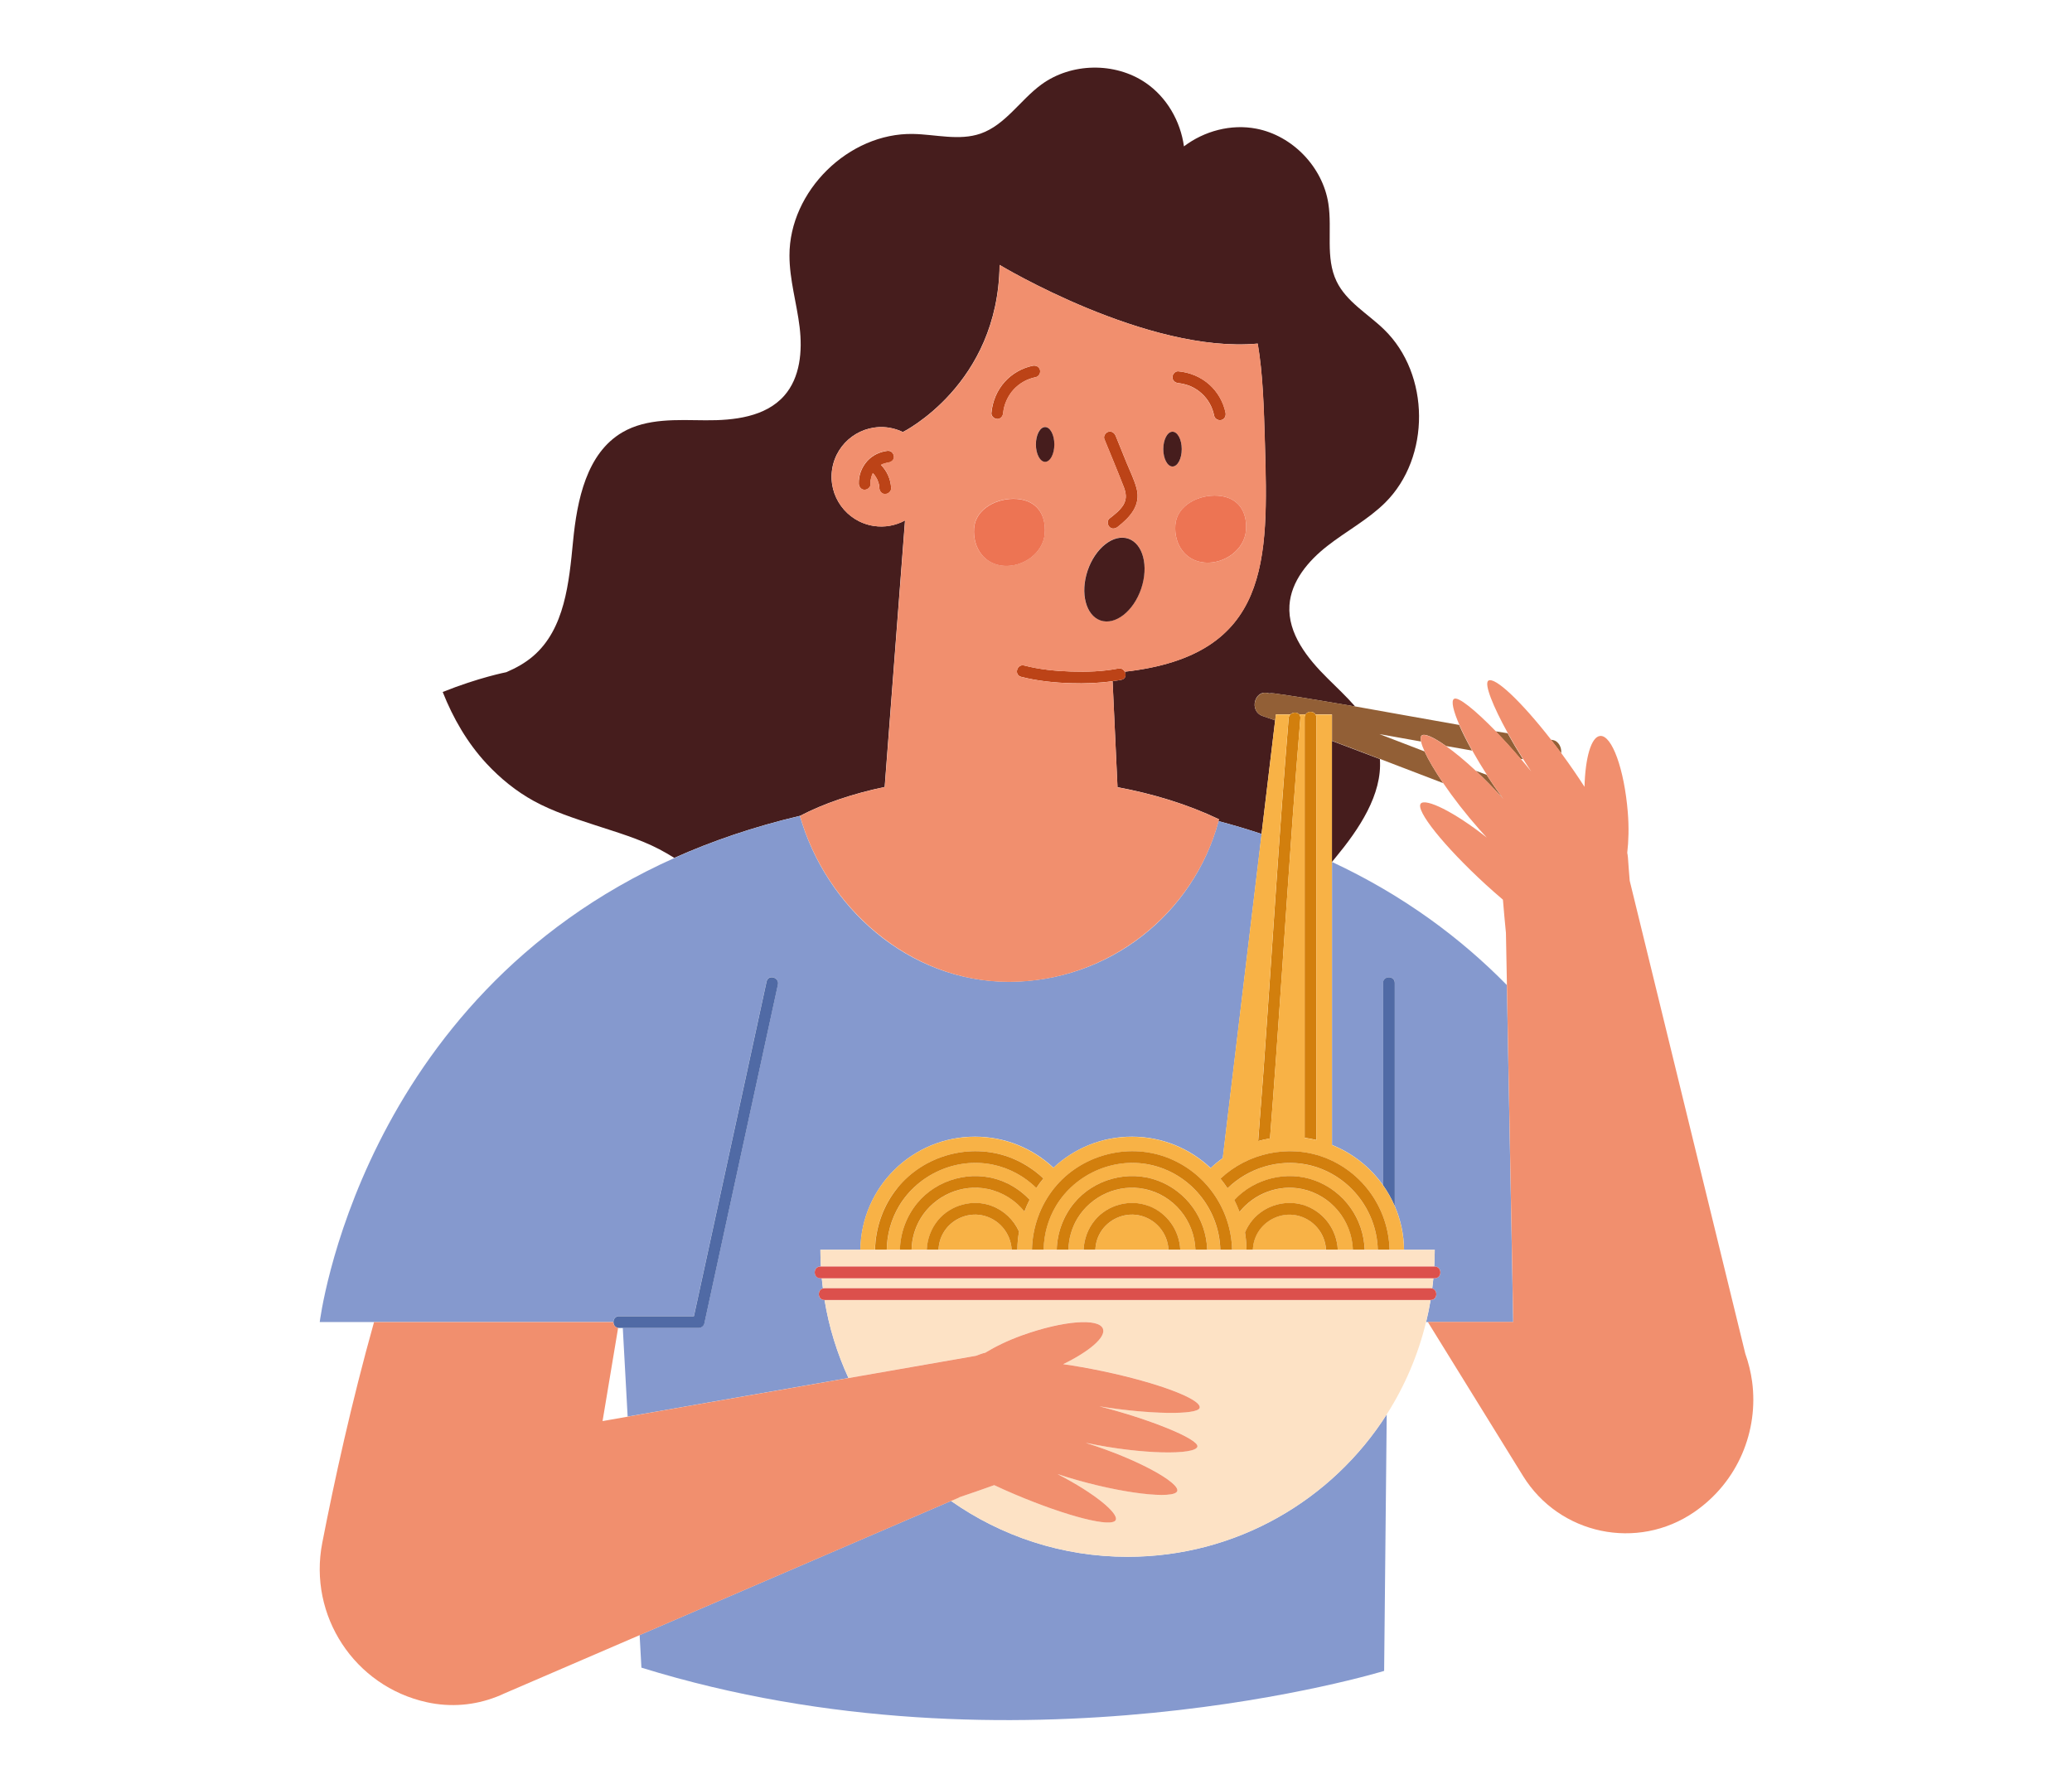 <svg width="337" height="291" viewBox="0 0 337 291" fill="none" xmlns="http://www.w3.org/2000/svg">
<mask id="mask0_14_2403" style="mask-type:alpha" maskUnits="userSpaceOnUse" x="0" y="0" width="337" height="291">
<rect width="337" height="291" fill="#D9D9D9"/>
</mask>
<g mask="url(#mask0_14_2403)">
<path d="M217.193 139.541C221.023 134.911 224.843 129.271 224.433 123.481C221.833 122.491 219.233 121.501 216.633 120.531V140.221C216.823 139.991 217.013 139.761 217.193 139.541Z" fill="#461D1D"/>
<path d="M130.093 132.731C134.003 130.691 138.703 129.111 143.883 128.021L147.193 84.661C145.683 85.481 143.903 85.841 142.073 85.551C137.663 84.851 134.653 80.711 135.343 76.301C136.043 71.891 140.183 68.881 144.593 69.571C145.393 69.701 146.153 69.941 146.843 70.281C146.843 70.281 162.353 62.601 162.573 43.091C162.573 43.091 186.543 57.561 204.553 55.891C205.393 60.771 205.553 66.281 205.723 72.111C206.263 91.031 206.683 106.601 182.933 109.271C183.203 109.771 183.083 110.461 182.383 110.591C181.903 110.681 181.433 110.751 180.953 110.811L181.753 128.051C187.593 129.151 193.113 130.821 198.253 133.271C198.223 133.371 198.193 133.471 198.163 133.571C200.573 134.211 202.923 134.911 205.183 135.661L207.393 117.181C206.723 116.951 206.053 116.711 205.373 116.481C203.053 115.691 204.053 112.001 206.393 112.801H206.413C206.673 112.771 206.943 112.761 207.223 112.801C210.183 113.211 213.133 113.691 216.073 114.191C217.523 114.431 218.963 114.681 220.413 114.931C219.013 113.331 217.423 111.841 215.923 110.351C212.643 107.111 209.423 103.071 209.723 98.471C209.983 94.551 212.773 91.251 215.863 88.831C218.953 86.411 222.493 84.541 225.283 81.781C232.713 74.411 232.623 60.871 225.103 53.591C222.453 51.021 218.983 49.091 217.383 45.761C215.533 41.921 216.703 37.351 216.053 33.131C215.143 27.181 210.223 22.061 204.323 20.931C200.233 20.141 195.873 21.301 192.563 23.811C192.003 19.701 189.753 15.791 186.303 13.451C181.323 10.071 174.223 10.201 169.373 13.751C165.933 16.271 163.523 20.321 159.493 21.731C156.003 22.941 152.193 21.861 148.503 21.791C138.033 21.591 128.383 31.091 128.403 41.561C128.403 45.491 129.583 49.311 130.053 53.211C130.523 57.111 130.153 61.421 127.553 64.371C124.503 67.831 119.373 68.411 114.763 68.371C110.153 68.331 105.233 68.001 101.243 70.321C95.403 73.721 93.853 81.341 93.203 88.071C92.553 94.791 91.853 102.311 86.733 106.721C85.423 107.851 83.933 108.671 82.353 109.351C82.353 109.351 77.863 110.221 72.003 112.571C73.693 116.841 76.013 120.861 79.133 124.221C81.383 126.641 83.953 128.731 86.853 130.321C89.993 132.031 93.423 133.131 96.803 134.241C100.303 135.391 103.973 136.451 107.243 138.161C108.063 138.591 108.873 139.061 109.663 139.561C115.793 136.821 122.563 134.501 130.043 132.731H130.093Z" fill="#461D1D"/>
<path d="M183.393 253.261C172.703 253.261 162.803 249.891 154.673 244.171L104.033 265.991L104.323 271.291C165.233 290.181 225.123 271.821 225.123 271.821L225.543 230.101C216.673 244.021 201.113 253.261 183.393 253.261Z" fill="#8599CE"/>
<path d="M144.443 73.331C143.143 73.481 141.913 74.031 141.033 75.021C140.133 76.031 139.633 77.371 139.683 78.721C139.703 79.221 140.113 79.701 140.643 79.681C141.143 79.661 141.623 79.261 141.603 78.721C141.603 78.591 141.603 78.451 141.603 78.321V78.141L141.613 78.131C141.663 77.881 141.713 77.641 141.793 77.401L141.853 77.231C141.893 77.151 141.933 77.071 141.973 76.991L142.123 77.141L142.193 77.231L142.243 77.291L142.323 77.401C142.423 77.541 142.513 77.691 142.593 77.841L142.693 78.041L142.733 78.131C142.793 78.281 142.843 78.431 142.893 78.581C142.943 78.741 142.983 78.911 143.003 79.081V79.141C143.003 79.231 143.023 79.331 143.023 79.421C143.043 79.921 143.443 80.401 143.983 80.381C144.483 80.361 144.963 79.961 144.943 79.421C144.873 77.981 144.283 76.661 143.303 75.641L143.353 75.611L143.513 75.531L143.563 75.511C143.663 75.461 143.773 75.431 143.873 75.401C143.983 75.361 144.093 75.331 144.213 75.311L144.423 75.271H144.453C144.943 75.201 145.423 74.861 145.403 74.311C145.383 73.841 144.983 73.291 144.443 73.351V73.331Z" fill="#BC4317"/>
<path d="M182.703 79.021C183.133 80.121 183.343 81.121 182.693 82.171C182.133 83.051 181.263 83.721 180.443 84.361C180.033 84.681 180.113 85.371 180.443 85.711C180.843 86.121 181.393 86.021 181.793 85.711C183.783 84.161 185.573 82.211 184.873 79.501C184.503 78.061 183.793 76.661 183.233 75.281C182.643 73.821 182.053 72.371 181.463 70.911C181.263 70.431 180.833 70.101 180.283 70.241C179.833 70.361 179.423 70.941 179.613 71.421C180.643 73.951 181.703 76.471 182.693 79.021H182.703Z" fill="#BC4317"/>
<path d="M162.203 68.161C162.753 68.161 163.113 67.721 163.163 67.201C163.283 65.851 163.913 64.401 164.873 63.361C165.863 62.301 167.063 61.641 168.483 61.351C168.993 61.241 169.283 60.651 169.153 60.171C169.013 59.651 168.483 59.401 167.973 59.501C166.253 59.861 164.623 60.781 163.443 62.081C162.163 63.501 161.423 65.291 161.253 67.191C161.203 67.701 161.723 68.151 162.213 68.151L162.203 68.161Z" fill="#BC4317"/>
<path d="M191.653 62.321C192.203 62.371 193.093 62.591 193.613 62.821C194.303 63.121 194.923 63.521 195.443 64.001C196.523 64.991 197.193 66.211 197.483 67.651C197.583 68.161 198.183 68.451 198.663 68.321C199.183 68.181 199.433 67.651 199.333 67.141C198.973 65.401 198.043 63.761 196.713 62.571C195.303 61.311 193.533 60.581 191.653 60.401C191.143 60.351 190.693 60.871 190.693 61.361C190.693 61.921 191.133 62.271 191.653 62.321Z" fill="#BC4317"/>
<path d="M181.893 108.751C179.373 109.241 176.773 109.321 174.213 109.241C171.643 109.161 169.073 108.901 166.583 108.261C165.393 107.961 164.883 109.801 166.073 110.101C168.723 110.781 171.483 111.061 174.213 111.141C176.463 111.211 178.733 111.131 180.963 110.811C181.443 110.741 181.923 110.681 182.393 110.591C183.103 110.451 183.213 109.771 182.943 109.271C182.753 108.921 182.383 108.661 181.883 108.751H181.893Z" fill="#BC4317"/>
<path d="M99.763 215.071C99.763 214.591 100.073 214.111 100.683 214.111H112.853C113.293 212.071 113.733 210.041 114.183 208.001C116.333 198.111 118.473 188.231 120.623 178.341C121.973 172.111 123.323 165.881 124.673 159.661C124.933 158.461 126.773 158.971 126.513 160.171C126.023 162.441 125.523 164.711 125.033 166.981C122.883 176.871 120.743 186.751 118.593 196.641C117.243 202.871 115.893 209.101 114.543 215.321C114.453 215.731 114.023 216.021 113.623 216.021H101.293L102.083 230.451L137.993 224.171C136.163 220.191 134.833 215.941 134.103 211.481H134.093C132.953 211.481 132.873 209.851 133.843 209.601C133.773 209.051 133.703 208.501 133.653 207.941H133.433C132.203 207.941 132.203 206.031 133.433 206.031H133.513C133.463 205.131 133.433 204.221 133.433 203.301H139.943C140.083 193.121 148.373 184.911 158.583 184.911C163.523 184.911 168.003 186.831 171.343 189.961C174.683 186.831 179.163 184.911 184.103 184.911C189.043 184.911 193.573 186.851 196.913 190.011C197.533 189.431 198.183 188.881 198.883 188.391L205.203 135.671C202.943 134.921 200.603 134.221 198.183 133.581C194.143 148.631 180.403 159.711 164.073 159.711C147.743 159.711 134.313 147.531 130.103 132.731C122.623 134.491 115.853 136.811 109.723 139.561C58.383 162.541 52.003 215.071 52.003 215.071H99.763Z" fill="#8599CE"/>
<path d="M245.073 160.241C237.673 152.701 228.363 145.691 216.643 140.221V186.251C220.003 187.601 222.883 189.891 224.953 192.811V159.911C224.953 158.681 226.863 158.681 226.863 159.911V196.221C227.803 198.401 228.333 200.791 228.363 203.311H233.353C233.353 204.231 233.323 205.131 233.273 206.041H233.353C234.583 206.041 234.583 207.951 233.353 207.951H233.133C233.083 208.511 233.013 209.061 232.943 209.611C233.913 209.861 233.823 211.491 232.693 211.491H232.683C232.483 212.701 232.243 213.891 231.953 215.071H246.113L245.083 160.251L245.073 160.241Z" fill="#8599CE"/>
<path d="M181.763 128.061L180.963 110.821C178.733 111.141 176.463 111.221 174.213 111.151C171.483 111.061 168.723 110.781 166.073 110.111C164.883 109.811 165.393 107.961 166.583 108.271C169.073 108.911 171.653 109.171 174.213 109.251C176.773 109.331 179.373 109.251 181.893 108.761C182.393 108.661 182.763 108.931 182.953 109.281C206.703 106.611 206.283 91.041 205.743 72.121C205.573 66.291 205.413 60.781 204.573 55.901C186.553 57.571 162.593 43.101 162.593 43.101C162.383 62.611 146.873 70.281 146.863 70.291C146.163 69.961 145.413 69.711 144.613 69.581C140.203 68.881 136.053 71.891 135.363 76.311C134.663 80.721 137.673 84.871 142.093 85.561C143.923 85.851 145.703 85.491 147.213 84.671L143.903 128.031C138.723 129.121 134.023 130.701 130.113 132.741C134.323 147.551 147.933 159.731 164.083 159.731C180.233 159.731 194.143 148.651 198.193 133.601C198.223 133.501 198.253 133.401 198.283 133.301C193.153 130.851 187.633 129.171 181.783 128.081L181.763 128.061ZM202.653 86.261C202.423 89.431 199.163 91.761 195.983 91.521C192.813 91.291 190.923 88.581 191.163 85.411C191.393 82.241 194.943 80.411 198.113 80.641C201.283 80.871 202.883 83.081 202.653 86.261ZM191.643 60.411C193.523 60.581 195.293 61.311 196.703 62.581C198.023 63.761 198.963 65.411 199.323 67.151C199.423 67.661 199.183 68.181 198.653 68.331C198.183 68.461 197.583 68.171 197.473 67.661C197.173 66.221 196.513 65.001 195.433 64.011C194.913 63.531 194.303 63.141 193.603 62.831C193.073 62.601 192.193 62.381 191.643 62.331C191.123 62.281 190.683 61.931 190.683 61.371C190.683 60.891 191.123 60.371 191.643 60.411ZM190.703 70.231C191.533 70.231 192.203 71.501 192.203 73.061C192.203 74.621 191.533 75.891 190.703 75.891C189.873 75.891 189.203 74.621 189.203 73.061C189.203 71.501 189.873 70.231 190.703 70.231ZM180.283 70.231C180.823 70.091 181.263 70.421 181.463 70.901C182.053 72.361 182.643 73.811 183.233 75.271C183.793 76.651 184.503 78.051 184.873 79.491C185.573 82.201 183.773 84.151 181.793 85.701C181.383 86.011 180.843 86.111 180.443 85.701C180.113 85.361 180.033 84.671 180.443 84.351C181.253 83.721 182.133 83.051 182.693 82.161C183.353 81.111 183.133 80.111 182.703 79.011C181.713 76.461 180.653 73.941 179.623 71.411C179.433 70.931 179.833 70.351 180.293 70.231H180.283ZM183.503 87.611C185.913 88.421 186.853 92.061 185.603 95.741C184.363 99.411 181.403 101.731 178.993 100.921C176.583 100.111 175.643 96.471 176.893 92.791C178.133 89.111 181.093 86.801 183.503 87.611ZM169.973 69.451C170.803 69.451 171.473 70.721 171.473 72.281C171.473 73.841 170.803 75.111 169.973 75.111C169.143 75.111 168.473 73.841 168.473 72.281C168.473 70.721 169.143 69.451 169.973 69.451ZM163.423 62.081C164.603 60.771 166.233 59.851 167.953 59.501C168.463 59.391 168.983 59.641 169.133 60.171C169.263 60.651 168.973 61.241 168.463 61.351C167.043 61.651 165.833 62.301 164.853 63.361C163.893 64.391 163.263 65.841 163.143 67.201C163.093 67.721 162.743 68.161 162.183 68.161C161.703 68.161 161.183 67.721 161.223 67.201C161.393 65.301 162.133 63.521 163.413 62.091L163.423 62.081ZM165.373 81.151C168.543 81.381 170.143 83.591 169.913 86.771C169.683 89.941 166.423 92.271 163.243 92.031C160.073 91.801 158.183 89.091 158.423 85.921C158.653 82.751 162.203 80.921 165.373 81.151ZM144.443 75.221H144.413L144.203 75.271C144.093 75.301 143.973 75.331 143.863 75.361C143.763 75.391 143.653 75.421 143.553 75.471L143.503 75.491L143.343 75.571L143.293 75.601C144.273 76.621 144.863 77.941 144.933 79.381C144.953 79.911 144.473 80.311 143.973 80.341C143.443 80.361 143.043 79.881 143.013 79.381C143.013 79.281 143.003 79.191 142.993 79.101V79.041C142.953 78.871 142.913 78.701 142.873 78.541C142.833 78.391 142.773 78.241 142.713 78.091L142.673 78.001L142.573 77.801C142.493 77.651 142.403 77.501 142.303 77.361L142.223 77.251L142.173 77.191L142.103 77.101L141.953 76.951C141.913 77.031 141.873 77.111 141.833 77.191L141.773 77.371C141.693 77.611 141.633 77.851 141.593 78.101L141.583 78.301C141.583 78.431 141.583 78.571 141.583 78.701C141.603 79.231 141.133 79.631 140.623 79.661C140.093 79.681 139.683 79.201 139.663 78.701C139.613 77.341 140.113 76.011 141.013 75.001C141.893 74.011 143.123 73.461 144.423 73.311C144.953 73.251 145.353 73.801 145.383 74.271C145.403 74.821 144.923 75.161 144.433 75.221H144.443Z" fill="#F18F6E"/>
<path d="M169.983 75.131C170.813 75.131 171.483 73.861 171.483 72.301C171.483 70.741 170.813 69.471 169.983 69.471C169.153 69.471 168.483 70.741 168.483 72.301C168.483 73.861 169.153 75.131 169.983 75.131Z" fill="#461D1D"/>
<path d="M190.703 75.891C191.533 75.891 192.203 74.621 192.203 73.061C192.203 71.501 191.533 70.231 190.703 70.231C189.873 70.231 189.203 71.501 189.203 73.061C189.203 74.621 189.873 75.891 190.703 75.891Z" fill="#461D1D"/>
<path d="M176.903 92.811C175.663 96.481 176.603 100.121 179.003 100.941C181.413 101.751 184.363 99.431 185.613 95.761C186.853 92.081 185.913 88.451 183.513 87.631C181.103 86.821 178.153 89.141 176.903 92.811Z" fill="#461D1D"/>
<path d="M226.853 196.221V159.911C226.853 158.681 224.943 158.681 224.943 159.911V192.811C225.693 193.871 226.333 195.011 226.853 196.211V196.221Z" fill="#506AA5"/>
<path d="M100.533 216.011L100.693 216.031H113.633C114.033 216.031 114.463 215.741 114.553 215.331C115.903 209.101 117.253 202.871 118.603 196.651C120.753 186.761 122.893 176.881 125.043 166.991C125.533 164.721 126.033 162.451 126.523 160.181C126.783 158.981 124.943 158.471 124.683 159.671C123.333 165.901 121.983 172.131 120.633 178.351C118.483 188.241 116.343 198.121 114.193 208.011C113.753 210.051 113.313 212.081 112.863 214.121H100.693C100.083 214.121 99.773 214.601 99.773 215.081C99.773 215.511 100.033 215.941 100.543 216.021L100.533 216.011Z" fill="#506AA5"/>
<path d="M244.483 129.951L244.453 129.911C243.503 128.621 242.613 127.321 241.783 126.041C241.193 125.831 240.603 125.611 240.023 125.391C241.473 126.741 242.983 128.281 244.483 129.951Z" fill="#925F36"/>
<path d="M247.703 123.501C246.793 122.061 245.953 120.631 245.203 119.281C244.553 119.181 243.893 119.071 243.243 118.971C244.553 120.321 245.933 121.841 247.293 123.441C247.433 123.461 247.563 123.481 247.703 123.501Z" fill="#925F36"/>
<path d="M252.543 120.381C252.443 120.371 252.343 120.351 252.243 120.341C252.793 121.051 253.353 121.781 253.913 122.541C254.043 121.661 253.503 120.521 252.543 120.391V120.381Z" fill="#925F36"/>
<path d="M207.233 112.811C206.963 112.771 206.683 112.781 206.423 112.811H206.403C204.073 112.011 203.063 115.701 205.383 116.491C206.053 116.721 206.723 116.961 207.403 117.191L207.523 116.211H209.883C210.283 115.821 210.983 115.821 211.323 116.211H212.343C212.693 115.651 213.623 115.651 213.973 116.211H216.643V120.511C219.253 121.481 221.853 122.471 224.443 123.461C227.873 124.771 231.303 126.091 234.733 127.401C233.373 125.401 232.313 123.601 231.693 122.241C229.243 121.301 226.803 120.361 224.353 119.421C226.613 119.821 228.873 120.231 231.123 120.631C231.023 120.161 231.043 119.821 231.213 119.661C231.673 119.251 233.163 119.911 235.193 121.361C236.603 121.611 238.013 121.861 239.423 122.101C238.563 120.571 237.853 119.151 237.323 117.931C231.683 116.951 226.053 115.911 220.423 114.921C218.973 114.671 217.533 114.421 216.083 114.181C213.133 113.691 210.183 113.201 207.233 112.791V112.811Z" fill="#925F36"/>
<path d="M241.793 126.041C242.623 127.321 243.513 128.621 244.463 129.911L244.493 129.951C242.993 128.281 241.473 126.741 240.033 125.391C238.263 123.741 236.603 122.371 235.203 121.381C233.173 119.941 231.683 119.271 231.223 119.681C231.043 119.831 231.033 120.181 231.133 120.651C231.223 121.081 231.413 121.611 231.703 122.251C232.323 123.611 233.383 125.411 234.743 127.411C236.333 129.751 238.353 132.371 240.613 134.931C241.013 135.381 241.413 135.821 241.813 136.251C236.443 132.001 231.883 129.851 231.093 130.711C230.133 131.761 234.863 137.671 241.663 143.911C242.603 144.771 243.533 145.581 244.443 146.361C244.593 148.161 244.753 149.961 244.933 151.761L245.093 160.231L246.123 215.051H232.223L247.713 240.111C253.623 249.671 266.323 252.341 275.583 245.961C282.683 241.071 286.043 232.771 284.973 224.761C284.763 223.231 284.393 221.701 283.863 220.211L265.063 143.271C264.963 142.011 264.853 140.751 264.773 139.481C264.753 139.231 264.713 138.981 264.663 138.731C264.883 136.831 264.953 134.621 264.753 132.141C264.183 125.131 262.173 119.571 260.263 119.721C258.803 119.841 257.833 123.261 257.713 128.001C256.633 126.321 255.403 124.521 254.043 122.671L253.943 122.531C253.383 121.771 252.823 121.041 252.273 120.331C247.463 114.151 243.083 109.991 242.063 110.741C241.373 111.251 242.803 114.861 245.243 119.271C245.993 120.621 246.833 122.051 247.743 123.491C248.163 124.161 248.593 124.831 249.043 125.501C248.483 124.801 247.913 124.111 247.333 123.431C245.973 121.831 244.593 120.311 243.283 118.961C239.953 115.531 237.123 113.221 236.473 113.701C235.993 114.051 236.373 115.661 237.373 117.951C237.903 119.171 238.613 120.591 239.473 122.121C240.173 123.371 240.963 124.691 241.833 126.041H241.793Z" fill="#F18F6E"/>
<path d="M212.193 173.841V185.091C212.843 185.181 213.483 185.291 214.103 185.451V116.721C214.103 116.521 214.053 116.361 213.963 116.221C213.613 115.661 212.683 115.661 212.333 116.221C212.253 116.351 212.193 116.521 212.193 116.721V173.841Z" fill="#D27F0D"/>
<path d="M209.593 116.851C208.013 135.951 206.883 155.081 205.503 174.191C205.223 178.011 204.933 181.821 204.633 185.631C205.263 185.451 205.913 185.301 206.563 185.191C207.933 167.811 208.993 150.401 210.253 133.011C210.643 127.621 211.053 122.231 211.503 116.841C211.523 116.571 211.443 116.371 211.323 116.221C210.993 115.831 210.283 115.831 209.883 116.221C209.723 116.371 209.613 116.581 209.593 116.841V116.851Z" fill="#D27F0D"/>
<path d="M145.983 193.241C150.273 187.941 157.783 185.881 164.173 188.251C166.273 189.031 168.143 190.221 169.713 191.711C169.303 192.211 168.923 192.731 168.563 193.261C166.653 191.391 164.223 190.031 161.463 189.461C155.563 188.241 149.383 190.981 146.273 196.131C144.953 198.321 144.273 200.811 144.233 203.311H146.373C146.443 200.591 147.393 197.901 149.183 195.731C152.413 191.811 158.023 190.281 162.783 192.051C164.603 192.731 166.193 193.811 167.473 195.161C167.153 195.781 166.873 196.431 166.623 197.091C165.163 195.271 163.103 193.941 160.683 193.431C156.443 192.541 151.983 194.511 149.743 198.201C148.803 199.761 148.313 201.531 148.273 203.311H150.743C150.813 201.601 151.423 199.911 152.543 198.541C154.613 196.001 158.263 195.021 161.333 196.191C163.343 196.951 164.893 198.471 165.743 200.341C165.573 201.311 165.473 202.301 165.463 203.321H167.843C167.913 199.721 169.153 196.141 171.493 193.251C175.783 187.951 183.293 185.891 189.683 188.261C196.003 190.601 200.233 196.611 200.393 203.321H202.743C202.733 202.361 202.643 201.421 202.493 200.501C202.783 199.801 203.173 199.141 203.663 198.541C205.733 196.001 209.383 195.021 212.453 196.191C215.453 197.331 217.433 200.131 217.583 203.321H220.053C219.883 198.551 216.513 194.431 211.803 193.441C207.993 192.641 204.003 194.161 201.613 197.161C201.373 196.491 201.083 195.851 200.763 195.221C204.043 191.691 209.353 190.371 213.903 192.061C218.643 193.821 221.803 198.291 221.963 203.321H224.093C223.913 196.651 219.173 190.831 212.583 189.471C207.883 188.501 203.023 190.051 199.653 193.311C199.293 192.771 198.913 192.251 198.503 191.751C202.903 187.591 209.543 186.131 215.293 188.261C221.613 190.601 225.843 196.611 226.003 203.321H228.353C228.323 200.811 227.793 198.411 226.853 196.231C226.333 195.021 225.693 193.891 224.943 192.831C222.883 189.911 220.003 187.621 216.633 186.271V140.241V116.241H213.963C214.043 116.371 214.103 116.541 214.103 116.741V185.471C213.473 185.321 212.843 185.201 212.193 185.111V116.721C212.193 116.521 212.243 116.361 212.333 116.221H211.313C211.443 116.371 211.523 116.581 211.493 116.841C211.043 122.231 210.633 127.621 210.243 133.011C208.983 150.401 207.923 167.801 206.553 185.191C205.893 185.301 205.253 185.451 204.623 185.631C204.923 181.821 205.213 178.001 205.493 174.191C206.873 155.081 208.003 135.951 209.583 116.851C209.603 116.581 209.713 116.381 209.873 116.231H207.513L207.393 117.211L205.183 135.691L198.863 188.411C198.173 188.911 197.513 189.451 196.893 190.031C193.553 186.871 189.043 184.931 184.083 184.931C179.123 184.931 174.663 186.851 171.323 189.981C167.983 186.851 163.503 184.931 158.563 184.931C148.353 184.931 140.063 193.141 139.923 203.321H142.303C142.373 199.721 143.613 196.141 145.953 193.251L145.983 193.241Z" fill="#F8B246"/>
<path d="M159.663 197.691C157.243 197.231 154.723 198.401 153.463 200.501C152.953 201.361 152.683 202.331 152.643 203.301H164.543C164.393 200.541 162.403 198.211 159.663 197.691Z" fill="#F8B246"/>
<path d="M161.453 189.461C164.213 190.031 166.643 191.391 168.553 193.261C168.913 192.721 169.293 192.201 169.703 191.711C168.133 190.231 166.263 189.031 164.163 188.251C157.763 185.881 150.263 187.941 145.973 193.241C143.633 196.131 142.393 199.711 142.323 203.311H144.223C144.263 200.811 144.943 198.321 146.263 196.131C149.373 190.991 155.553 188.251 161.453 189.461Z" fill="#D27F0D"/>
<path d="M160.673 193.431C163.083 193.941 165.153 195.271 166.613 197.091C166.863 196.431 167.143 195.781 167.463 195.161C166.183 193.811 164.603 192.731 162.773 192.051C158.003 190.281 152.393 191.811 149.173 195.731C147.393 197.901 146.433 200.591 146.363 203.311H148.263C148.303 201.531 148.793 199.761 149.733 198.201C151.973 194.511 156.433 192.531 160.673 193.431Z" fill="#D27F0D"/>
<path d="M165.733 200.331C164.883 198.461 163.333 196.941 161.323 196.181C158.253 195.011 154.603 195.991 152.533 198.531C151.413 199.901 150.803 201.591 150.733 203.301H152.643C152.683 202.321 152.953 201.361 153.463 200.501C154.713 198.401 157.243 197.231 159.663 197.691C162.413 198.221 164.393 200.551 164.543 203.301H165.463C165.473 202.291 165.573 201.291 165.743 200.321L165.733 200.331Z" fill="#D27F0D"/>
<path d="M210.783 197.691C208.363 197.231 205.843 198.401 204.583 200.501C204.073 201.361 203.803 202.331 203.763 203.301H215.663C215.513 200.541 213.523 198.211 210.783 197.691Z" fill="#F8B246"/>
<path d="M215.293 188.251C209.543 186.121 202.913 187.581 198.503 191.741C198.913 192.241 199.293 192.761 199.653 193.301C203.013 190.041 207.883 188.501 212.583 189.461C219.163 190.821 223.913 196.641 224.093 203.311H226.003C225.843 196.601 221.613 190.591 215.293 188.251Z" fill="#D27F0D"/>
<path d="M213.893 192.051C209.343 190.361 204.033 191.681 200.753 195.211C201.073 195.841 201.353 196.481 201.603 197.151C203.993 194.151 207.983 192.631 211.793 193.431C216.503 194.421 219.863 198.541 220.043 203.311H221.953C221.793 198.281 218.633 193.811 213.893 192.051Z" fill="#D27F0D"/>
<path d="M212.453 196.181C209.383 195.011 205.733 195.991 203.663 198.531C203.173 199.131 202.783 199.791 202.493 200.491C202.643 201.411 202.733 202.351 202.743 203.311H203.773C203.813 202.331 204.083 201.371 204.593 200.511C205.843 198.411 208.373 197.241 210.793 197.701C213.543 198.231 215.523 200.561 215.673 203.311H217.583C217.433 200.131 215.453 197.331 212.453 196.181Z" fill="#D27F0D"/>
<path d="M185.173 197.691C182.753 197.231 180.233 198.401 178.973 200.501C178.463 201.361 178.193 202.331 178.153 203.301H190.053C189.903 200.541 187.913 198.211 185.173 197.691Z" fill="#F8B246"/>
<path d="M186.183 193.431C181.943 192.541 177.483 194.511 175.243 198.201C174.303 199.761 173.813 201.531 173.773 203.311H176.243C176.313 201.601 176.923 199.911 178.043 198.541C180.113 196.001 183.763 195.021 186.833 196.191C189.833 197.331 191.813 200.131 191.963 203.321H194.433C194.263 198.551 190.893 194.431 186.183 193.441V193.431Z" fill="#F8B246"/>
<path d="M186.963 189.461C181.063 188.241 174.883 190.981 171.773 196.131C170.453 198.321 169.773 200.811 169.733 203.311H171.873C171.943 200.591 172.893 197.901 174.683 195.731C177.913 191.811 183.523 190.281 188.283 192.051C193.023 193.811 196.183 198.281 196.343 203.311H198.473C198.293 196.641 193.553 190.821 186.963 189.461Z" fill="#F8B246"/>
<path d="M189.683 188.251C183.283 185.881 175.783 187.941 171.493 193.241C169.153 196.131 167.913 199.711 167.843 203.311H169.743C169.783 200.811 170.463 198.321 171.783 196.131C174.893 190.991 181.073 188.251 186.973 189.461C193.553 190.821 198.303 196.641 198.483 203.311H200.393C200.233 196.601 196.003 190.591 189.683 188.251Z" fill="#D27F0D"/>
<path d="M188.283 192.051C183.513 190.281 177.903 191.811 174.683 195.731C172.903 197.901 171.943 200.591 171.873 203.311H173.773C173.813 201.531 174.303 199.761 175.243 198.201C177.483 194.511 181.943 192.531 186.183 193.431C190.893 194.421 194.253 198.541 194.433 203.311H196.343C196.183 198.281 193.023 193.811 188.283 192.051Z" fill="#D27F0D"/>
<path d="M186.833 196.181C183.763 195.011 180.113 195.991 178.043 198.531C176.923 199.901 176.313 201.591 176.243 203.301H178.153C178.193 202.321 178.463 201.361 178.973 200.501C180.223 198.401 182.753 197.231 185.173 197.691C187.923 198.221 189.903 200.551 190.053 203.301H191.963C191.813 200.121 189.833 197.321 186.833 196.171V196.181Z" fill="#D27F0D"/>
<path d="M155.883 209.571H232.683C232.773 209.571 232.863 209.581 232.933 209.601C233.003 209.051 233.073 208.501 233.123 207.941H133.663C133.713 208.501 133.783 209.051 133.853 209.601C133.933 209.581 134.013 209.571 134.103 209.571H155.883Z" fill="#FDE2C5"/>
<path d="M232.673 211.481H134.113C134.843 215.941 136.173 220.191 138.003 224.171L158.723 220.551C158.993 220.451 159.273 220.351 159.543 220.251C159.763 220.171 160.003 220.111 160.243 220.051C161.883 219.061 163.883 218.071 166.233 217.221C172.853 214.831 178.743 214.361 179.393 216.161C179.893 217.531 177.173 219.841 172.923 221.911C174.893 222.191 177.053 222.571 179.303 223.041C188.333 224.931 195.413 227.601 195.123 229.001C194.863 230.221 186.843 230.081 178.803 228.771C186.923 230.821 195.003 234.081 194.753 235.321C194.463 236.721 185.713 236.631 176.673 234.731H176.623C185.193 237.401 191.883 241.211 191.473 242.551C191.053 243.921 182.523 243.021 173.693 240.331C173.113 240.151 172.543 239.971 171.993 239.791C178.083 242.921 181.933 246.171 181.473 247.251C180.913 248.561 173.573 246.711 165.083 243.101C163.903 242.601 162.783 242.091 161.703 241.591C159.813 242.271 157.913 242.931 156.013 243.571V243.591L154.673 244.161C162.803 249.881 172.703 253.251 183.393 253.251C201.123 253.251 216.683 244.011 225.543 230.091C228.453 225.531 230.633 220.471 231.943 215.061C232.223 213.881 232.473 212.691 232.673 211.481Z" fill="#FDE2C5"/>
<path d="M155.363 206.041H233.273C233.323 205.141 233.353 204.231 233.353 203.311H133.433C133.433 204.231 133.463 205.131 133.513 206.041H155.363Z" fill="#FDE2C5"/>
<path d="M172.503 211.481H232.683C233.823 211.481 233.903 209.851 232.933 209.601C232.853 209.581 232.773 209.571 232.683 209.571H134.103C134.013 209.571 133.923 209.581 133.853 209.601C132.883 209.851 132.963 211.481 134.103 211.481H172.503Z" fill="#DC504C"/>
<path d="M172.333 207.951H233.343C234.573 207.951 234.573 206.041 233.343 206.041H133.433C132.203 206.041 132.203 207.951 133.433 207.951H172.333Z" fill="#DC504C"/>
<path d="M156.003 243.601V243.581C157.913 242.941 159.813 242.281 161.703 241.601C162.783 242.111 163.903 242.611 165.083 243.111C173.573 246.711 180.913 248.571 181.473 247.261C181.933 246.181 178.083 242.931 171.993 239.801C172.543 239.981 173.113 240.161 173.693 240.341C182.523 243.031 191.053 243.931 191.473 242.561C191.883 241.221 185.193 237.421 176.623 234.731H176.673C185.703 236.641 194.453 236.721 194.753 235.331C195.013 234.101 186.923 230.831 178.803 228.781C186.843 230.091 194.863 230.231 195.123 229.011C195.413 227.611 188.333 224.941 179.303 223.051C177.053 222.581 174.903 222.201 172.923 221.921C177.183 219.841 179.893 217.541 179.393 216.171C178.743 214.371 172.853 214.851 166.233 217.231C163.883 218.081 161.883 219.061 160.243 220.061C160.003 220.121 159.773 220.171 159.543 220.261C159.273 220.361 158.993 220.461 158.723 220.561L138.003 224.181L102.093 230.461L98.003 231.181L100.533 216.021C100.023 215.941 99.763 215.511 99.763 215.081H60.833C57.173 228.151 54.383 240.871 52.413 251.001C50.113 262.831 57.653 274.341 69.433 276.921C73.343 277.781 77.223 277.401 80.683 276.061L80.893 275.981C81.253 275.841 81.603 275.691 81.953 275.521L104.043 266.001L154.683 244.181L156.013 243.611L156.003 243.601Z" fill="#F18F6E"/>
<path d="M191.163 85.411C190.933 88.581 192.813 91.291 195.983 91.521C199.153 91.751 202.413 89.431 202.653 86.261C202.883 83.091 201.293 80.881 198.113 80.641C194.943 80.411 191.393 82.231 191.163 85.411Z" fill="#ED7453"/>
<path d="M163.253 92.051C166.423 92.281 169.683 89.961 169.923 86.791C170.153 83.621 168.563 81.411 165.383 81.171C162.213 80.941 158.663 82.761 158.433 85.941C158.203 89.111 160.083 91.821 163.253 92.051Z" fill="#ED7453"/>
</g>
</svg>

